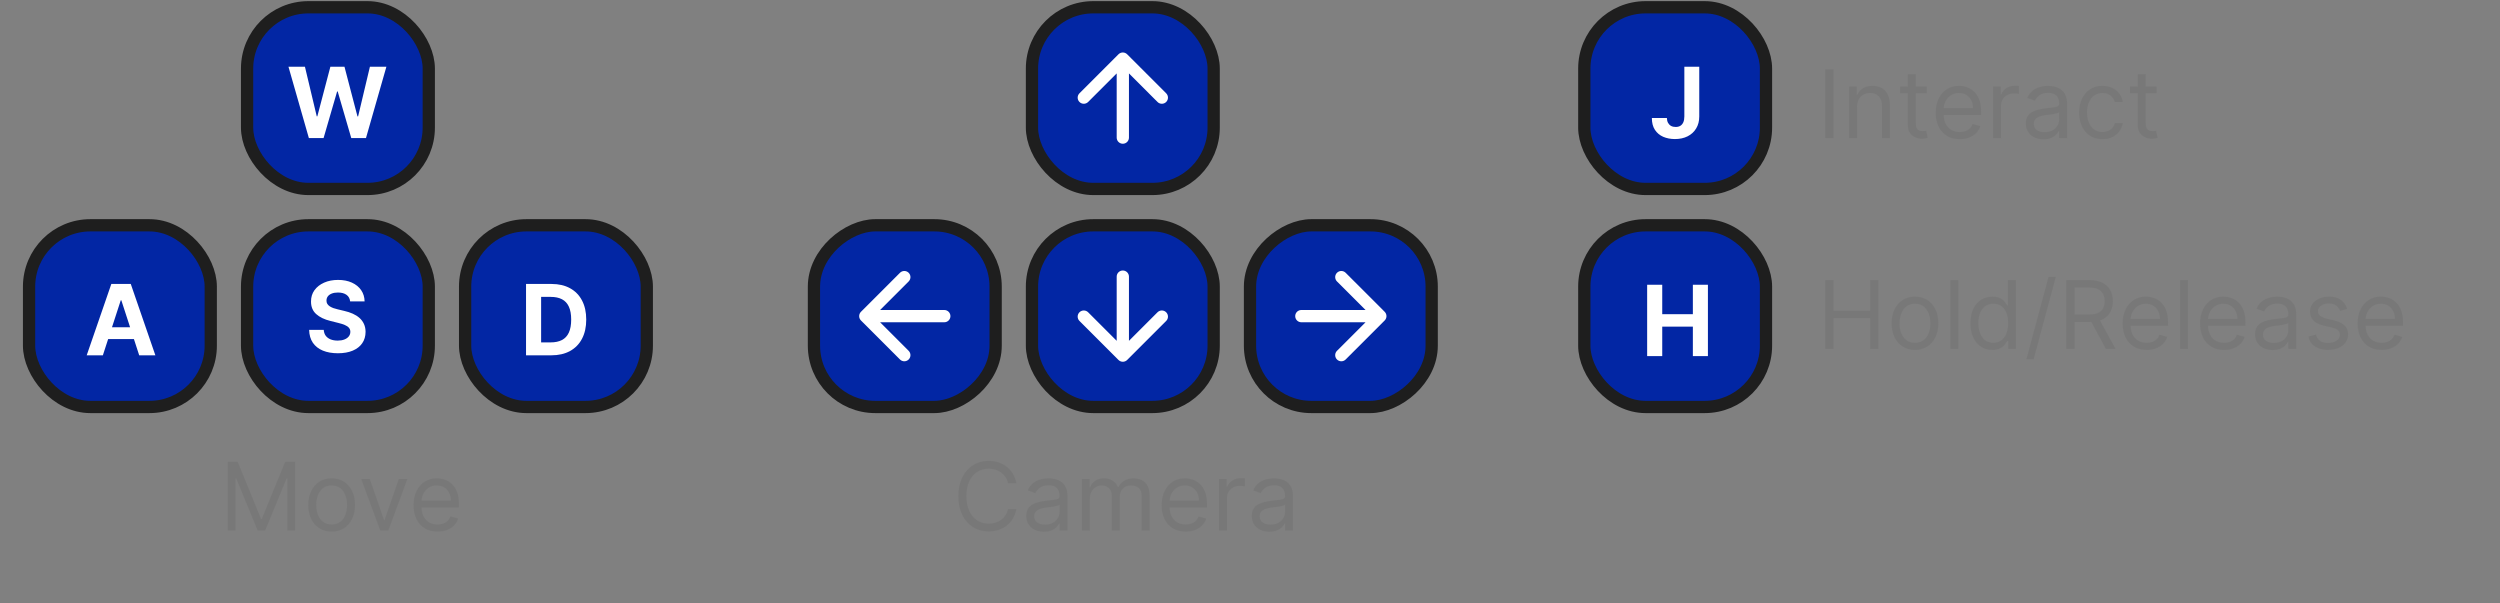 <svg width="344" height="83" viewBox="0 0 344 83" fill="none" xmlns="http://www.w3.org/2000/svg">
<rect x="0" y="0" width="344" height="83" fill="#808080" stroke="none"/>
<g id="action-legend">
<g id="interact-legend">
<g id="Group 11">
<path id="Hold/Release" d="M251.145 48V38.545H252.29V42.756H257.331V38.545H258.476V48H257.331V43.771H252.29V48H251.145ZM263.501 48.148C262.861 48.148 262.299 47.995 261.816 47.691C261.336 47.386 260.96 46.96 260.689 46.412C260.422 45.864 260.288 45.224 260.288 44.492C260.288 43.753 260.422 43.108 260.689 42.557C260.96 42.006 261.336 41.578 261.816 41.274C262.299 40.969 262.861 40.817 263.501 40.817C264.141 40.817 264.701 40.969 265.181 41.274C265.664 41.578 266.04 42.006 266.308 42.557C266.579 43.108 266.714 43.753 266.714 44.492C266.714 45.224 266.579 45.864 266.308 46.412C266.04 46.96 265.664 47.386 265.181 47.691C264.701 47.995 264.141 48.148 263.501 48.148ZM263.501 47.169C263.987 47.169 264.387 47.044 264.701 46.795C265.015 46.546 265.247 46.218 265.398 45.812C265.549 45.406 265.624 44.965 265.624 44.492C265.624 44.017 265.549 43.576 265.398 43.166C265.247 42.757 265.015 42.426 264.701 42.174C264.387 41.922 263.987 41.795 263.501 41.795C263.015 41.795 262.615 41.922 262.301 42.174C261.987 42.426 261.754 42.757 261.604 43.166C261.453 43.576 261.377 44.017 261.377 44.492C261.377 44.965 261.453 45.406 261.604 45.812C261.754 46.218 261.987 46.546 262.301 46.795C262.615 47.044 263.015 47.169 263.501 47.169ZM269.467 38.545V48H268.377V38.545H269.467ZM274.14 48.148C273.549 48.148 273.027 47.998 272.575 47.7C272.122 47.398 271.768 46.974 271.513 46.426C271.257 45.875 271.13 45.224 271.13 44.473C271.13 43.728 271.257 43.082 271.513 42.534C271.768 41.986 272.124 41.563 272.579 41.265C273.035 40.966 273.561 40.817 274.158 40.817C274.62 40.817 274.984 40.894 275.252 41.048C275.523 41.198 275.729 41.371 275.871 41.565C276.015 41.755 276.128 41.912 276.208 42.035H276.3V38.545H277.39V48H276.337V46.91H276.208C276.128 47.04 276.014 47.203 275.866 47.4C275.718 47.594 275.508 47.768 275.234 47.922C274.96 48.072 274.595 48.148 274.14 48.148ZM274.287 47.169C274.724 47.169 275.094 47.055 275.395 46.827C275.697 46.597 275.926 46.278 276.083 45.872C276.24 45.462 276.319 44.99 276.319 44.455C276.319 43.925 276.242 43.462 276.088 43.065C275.934 42.665 275.706 42.354 275.404 42.133C275.103 41.908 274.73 41.795 274.287 41.795C273.826 41.795 273.441 41.914 273.133 42.151C272.828 42.385 272.599 42.703 272.445 43.106C272.295 43.507 272.219 43.956 272.219 44.455C272.219 44.959 272.296 45.418 272.45 45.83C272.607 46.24 272.838 46.566 273.142 46.809C273.45 47.049 273.832 47.169 274.287 47.169ZM282.879 38.102L279.832 49.422H278.835L281.881 38.102H282.879ZM284.318 48V38.545H287.512C288.251 38.545 288.857 38.672 289.331 38.924C289.805 39.173 290.156 39.517 290.384 39.953C290.612 40.391 290.725 40.888 290.725 41.445C290.725 42.002 290.612 42.496 290.384 42.926C290.156 43.357 289.807 43.696 289.336 43.942C288.865 44.185 288.263 44.307 287.531 44.307H284.946V43.273H287.494C287.999 43.273 288.405 43.199 288.713 43.051C289.023 42.903 289.248 42.694 289.387 42.423C289.528 42.149 289.599 41.823 289.599 41.445C289.599 41.066 289.528 40.735 289.387 40.452C289.245 40.169 289.019 39.95 288.708 39.797C288.397 39.64 287.986 39.561 287.475 39.561H285.463V48H284.318ZM288.768 43.753L291.095 48H289.765L287.475 43.753H288.768ZM295.382 48.148C294.699 48.148 294.11 47.997 293.614 47.695C293.122 47.391 292.742 46.966 292.474 46.421C292.209 45.873 292.077 45.236 292.077 44.51C292.077 43.784 292.209 43.144 292.474 42.59C292.742 42.032 293.114 41.599 293.591 41.288C294.071 40.974 294.631 40.817 295.271 40.817C295.641 40.817 296.006 40.878 296.366 41.001C296.726 41.124 297.053 41.325 297.349 41.602C297.644 41.876 297.88 42.239 298.055 42.691C298.231 43.144 298.318 43.7 298.318 44.362V44.824H292.852V43.882H297.21C297.21 43.482 297.13 43.125 296.97 42.811C296.813 42.497 296.589 42.249 296.296 42.068C296.007 41.886 295.665 41.795 295.271 41.795C294.838 41.795 294.462 41.903 294.145 42.119C293.831 42.331 293.59 42.608 293.42 42.95C293.251 43.291 293.166 43.657 293.166 44.048V44.676C293.166 45.212 293.259 45.666 293.443 46.038C293.631 46.407 293.891 46.689 294.224 46.883C294.556 47.074 294.942 47.169 295.382 47.169C295.669 47.169 295.927 47.129 296.158 47.049C296.392 46.966 296.593 46.843 296.763 46.68C296.932 46.514 297.063 46.307 297.155 46.061L298.208 46.356C298.097 46.714 297.911 47.028 297.649 47.298C297.387 47.566 297.064 47.775 296.68 47.926C296.295 48.074 295.862 48.148 295.382 48.148ZM301.065 38.545V48H299.976V38.545H301.065ZM306.034 48.148C305.35 48.148 304.761 47.997 304.266 47.695C303.773 47.391 303.393 46.966 303.125 46.421C302.861 45.873 302.728 45.236 302.728 44.51C302.728 43.784 302.861 43.144 303.125 42.59C303.393 42.032 303.765 41.599 304.242 41.288C304.723 40.974 305.283 40.817 305.923 40.817C306.292 40.817 306.657 40.878 307.017 41.001C307.377 41.124 307.705 41.325 308 41.602C308.296 41.876 308.531 42.239 308.707 42.691C308.882 43.144 308.97 43.7 308.97 44.362V44.824H303.504V43.882H307.862C307.862 43.482 307.782 43.125 307.622 42.811C307.465 42.497 307.24 42.249 306.948 42.068C306.658 41.886 306.317 41.795 305.923 41.795C305.489 41.795 305.113 41.903 304.796 42.119C304.483 42.331 304.241 42.608 304.072 42.95C303.902 43.291 303.818 43.657 303.818 44.048V44.676C303.818 45.212 303.91 45.666 304.095 46.038C304.282 46.407 304.543 46.689 304.875 46.883C305.207 47.074 305.594 47.169 306.034 47.169C306.32 47.169 306.578 47.129 306.809 47.049C307.043 46.966 307.245 46.843 307.414 46.68C307.583 46.514 307.714 46.307 307.806 46.061L308.859 46.356C308.748 46.714 308.562 47.028 308.3 47.298C308.039 47.566 307.716 47.775 307.331 47.926C306.946 48.074 306.514 48.148 306.034 48.148ZM312.714 48.166C312.264 48.166 311.857 48.082 311.49 47.912C311.124 47.74 310.833 47.492 310.618 47.169C310.402 46.843 310.295 46.449 310.295 45.987C310.295 45.581 310.375 45.252 310.535 44.999C310.695 44.744 310.909 44.544 311.176 44.399C311.444 44.255 311.74 44.147 312.063 44.076C312.389 44.002 312.717 43.944 313.046 43.901C313.477 43.845 313.826 43.804 314.094 43.776C314.365 43.745 314.562 43.694 314.685 43.624C314.811 43.553 314.874 43.43 314.874 43.254V43.217C314.874 42.762 314.75 42.408 314.5 42.156C314.254 41.903 313.88 41.777 313.378 41.777C312.858 41.777 312.451 41.891 312.155 42.119C311.86 42.346 311.652 42.59 311.532 42.848L310.498 42.479C310.682 42.048 310.929 41.712 311.236 41.472C311.547 41.229 311.886 41.06 312.252 40.965C312.621 40.866 312.985 40.817 313.342 40.817C313.569 40.817 313.831 40.844 314.126 40.9C314.425 40.952 314.713 41.061 314.99 41.228C315.27 41.394 315.502 41.645 315.687 41.98C315.871 42.316 315.964 42.765 315.964 43.328V48H314.874V47.04H314.819C314.745 47.194 314.622 47.358 314.449 47.534C314.277 47.709 314.048 47.858 313.762 47.981C313.475 48.105 313.126 48.166 312.714 48.166ZM312.88 47.188C313.311 47.188 313.674 47.103 313.969 46.934C314.268 46.764 314.493 46.546 314.643 46.278C314.797 46.01 314.874 45.729 314.874 45.433V44.436C314.828 44.492 314.726 44.542 314.57 44.588C314.416 44.632 314.237 44.67 314.034 44.704C313.834 44.735 313.639 44.762 313.448 44.787C313.26 44.809 313.108 44.827 312.991 44.842C312.708 44.879 312.443 44.939 312.197 45.022C311.954 45.102 311.757 45.224 311.606 45.387C311.458 45.547 311.384 45.766 311.384 46.043C311.384 46.421 311.524 46.707 311.804 46.901C312.087 47.092 312.446 47.188 312.88 47.188ZM322.975 42.497L321.996 42.774C321.935 42.611 321.844 42.453 321.724 42.299C321.607 42.142 321.447 42.012 321.244 41.911C321.041 41.809 320.781 41.758 320.464 41.758C320.03 41.758 319.668 41.858 319.379 42.059C319.093 42.256 318.949 42.506 318.949 42.811C318.949 43.082 319.048 43.296 319.245 43.453C319.442 43.61 319.75 43.74 320.168 43.845L321.221 44.104C321.855 44.258 322.327 44.493 322.638 44.81C322.949 45.124 323.104 45.529 323.104 46.024C323.104 46.43 322.987 46.794 322.753 47.114C322.523 47.434 322.199 47.686 321.784 47.871C321.368 48.055 320.885 48.148 320.334 48.148C319.611 48.148 319.012 47.991 318.539 47.677C318.065 47.363 317.765 46.904 317.638 46.301L318.672 46.043C318.771 46.424 318.957 46.711 319.231 46.901C319.508 47.092 319.87 47.188 320.316 47.188C320.824 47.188 321.227 47.08 321.525 46.864C321.827 46.646 321.978 46.384 321.978 46.08C321.978 45.833 321.892 45.627 321.719 45.461C321.547 45.292 321.282 45.166 320.925 45.082L319.743 44.805C319.094 44.651 318.617 44.413 318.312 44.09C318.011 43.764 317.86 43.356 317.86 42.867C317.86 42.466 317.972 42.112 318.197 41.805C318.425 41.497 318.734 41.255 319.125 41.08C319.519 40.904 319.965 40.817 320.464 40.817C321.165 40.817 321.716 40.971 322.116 41.278C322.519 41.586 322.806 41.992 322.975 42.497ZM327.717 48.148C327.034 48.148 326.445 47.997 325.949 47.695C325.457 47.391 325.077 46.966 324.809 46.421C324.544 45.873 324.412 45.236 324.412 44.51C324.412 43.784 324.544 43.144 324.809 42.59C325.077 42.032 325.449 41.599 325.926 41.288C326.406 40.974 326.966 40.817 327.606 40.817C327.976 40.817 328.34 40.878 328.701 41.001C329.061 41.124 329.388 41.325 329.684 41.602C329.979 41.876 330.215 42.239 330.39 42.691C330.566 43.144 330.653 43.7 330.653 44.362V44.824H325.187V43.882H329.545C329.545 43.482 329.465 43.125 329.305 42.811C329.148 42.497 328.924 42.249 328.631 42.068C328.342 41.886 328 41.795 327.606 41.795C327.172 41.795 326.797 41.903 326.48 42.119C326.166 42.331 325.925 42.608 325.755 42.95C325.586 43.291 325.501 43.657 325.501 44.048V44.676C325.501 45.212 325.594 45.666 325.778 46.038C325.966 46.407 326.226 46.689 326.559 46.883C326.891 47.074 327.277 47.169 327.717 47.169C328.003 47.169 328.262 47.129 328.493 47.049C328.727 46.966 328.928 46.843 329.098 46.68C329.267 46.514 329.398 46.307 329.49 46.061L330.543 46.356C330.432 46.714 330.246 47.028 329.984 47.298C329.722 47.566 329.399 47.775 329.014 47.926C328.63 48.074 328.197 48.148 327.717 48.148Z" fill="#787878"/>
<g id="hold-button">
<rect id="Rectangle 5" x="218" y="31" width="25" height="25" rx="8.438" fill="#0226A4" stroke="#1E1E1E" stroke-width="1.688"/>
<path id="H" d="M226.648 49V39.182H228.724V43.233H232.938V39.182H235.009V49H232.938V44.944H228.724V49H226.648Z" fill="white"/>
</g>
</g>
<g id="Group 12">
<path id="Interact" d="M252.29 9.545V19H251.145V9.545H252.29ZM255.527 14.734V19H254.438V11.909H255.49V13.017H255.582C255.749 12.657 256.001 12.368 256.34 12.149C256.678 11.928 257.115 11.817 257.651 11.817C258.131 11.817 258.551 11.915 258.911 12.112C259.271 12.306 259.551 12.602 259.751 12.999C259.951 13.393 260.051 13.891 260.051 14.494V19H258.962V14.568C258.962 14.011 258.817 13.577 258.528 13.266C258.238 12.952 257.841 12.796 257.337 12.796C256.989 12.796 256.678 12.871 256.404 13.022C256.133 13.172 255.919 13.393 255.763 13.682C255.606 13.971 255.527 14.322 255.527 14.734ZM265.126 11.909V12.832H261.451V11.909H265.126ZM262.522 10.21H263.612V16.969C263.612 17.276 263.656 17.507 263.746 17.661C263.838 17.812 263.955 17.914 264.096 17.966C264.241 18.015 264.393 18.04 264.553 18.04C264.673 18.04 264.772 18.034 264.849 18.021C264.926 18.006 264.987 17.994 265.034 17.984L265.255 18.963C265.181 18.991 265.078 19.018 264.946 19.046C264.814 19.077 264.646 19.092 264.443 19.092C264.135 19.092 263.833 19.026 263.538 18.894C263.245 18.762 263.002 18.56 262.808 18.289C262.618 18.018 262.522 17.677 262.522 17.264V10.21ZM269.662 19.148C268.978 19.148 268.389 18.997 267.893 18.695C267.401 18.391 267.021 17.966 266.753 17.421C266.489 16.873 266.356 16.236 266.356 15.51C266.356 14.784 266.489 14.143 266.753 13.589C267.021 13.032 267.393 12.598 267.87 12.288C268.35 11.974 268.911 11.817 269.551 11.817C269.92 11.817 270.285 11.878 270.645 12.001C271.005 12.124 271.333 12.325 271.628 12.602C271.924 12.876 272.159 13.239 272.335 13.691C272.51 14.143 272.598 14.7 272.598 15.362V15.824H267.132V14.882H271.49C271.49 14.482 271.41 14.125 271.25 13.811C271.093 13.497 270.868 13.249 270.576 13.068C270.286 12.886 269.945 12.796 269.551 12.796C269.117 12.796 268.741 12.903 268.424 13.119C268.11 13.331 267.869 13.608 267.7 13.95C267.53 14.291 267.446 14.657 267.446 15.048V15.676C267.446 16.212 267.538 16.666 267.723 17.038C267.91 17.407 268.17 17.689 268.503 17.883C268.835 18.074 269.221 18.169 269.662 18.169C269.948 18.169 270.206 18.129 270.437 18.049C270.671 17.966 270.873 17.843 271.042 17.68C271.211 17.514 271.342 17.307 271.434 17.061L272.487 17.357C272.376 17.713 272.19 18.027 271.928 18.298C271.667 18.566 271.344 18.775 270.959 18.926C270.574 19.074 270.142 19.148 269.662 19.148ZM274.255 19V11.909H275.308V12.98H275.381C275.511 12.629 275.745 12.345 276.083 12.126C276.422 11.908 276.803 11.798 277.228 11.798C277.308 11.798 277.408 11.8 277.528 11.803C277.648 11.806 277.739 11.811 277.8 11.817V12.925C277.763 12.915 277.679 12.902 277.547 12.883C277.417 12.862 277.28 12.851 277.136 12.851C276.791 12.851 276.483 12.923 276.212 13.068C275.945 13.209 275.732 13.406 275.575 13.659C275.421 13.908 275.344 14.193 275.344 14.513V19H274.255ZM281.179 19.166C280.729 19.166 280.321 19.082 279.955 18.912C279.589 18.74 279.298 18.492 279.083 18.169C278.867 17.843 278.759 17.449 278.759 16.987C278.759 16.581 278.84 16.252 279 15.999C279.16 15.744 279.373 15.544 279.641 15.399C279.909 15.255 280.204 15.147 280.528 15.076C280.854 15.002 281.182 14.944 281.511 14.901C281.942 14.845 282.291 14.804 282.559 14.776C282.83 14.745 283.027 14.694 283.15 14.624C283.276 14.553 283.339 14.43 283.339 14.254V14.217C283.339 13.762 283.214 13.408 282.965 13.155C282.719 12.903 282.345 12.777 281.843 12.777C281.323 12.777 280.915 12.891 280.62 13.119C280.324 13.346 280.117 13.589 279.997 13.848L278.963 13.479C279.147 13.048 279.393 12.712 279.701 12.472C280.012 12.229 280.351 12.06 280.717 11.964C281.086 11.866 281.449 11.817 281.806 11.817C282.034 11.817 282.296 11.845 282.591 11.9C282.89 11.952 283.177 12.061 283.454 12.228C283.735 12.394 283.967 12.645 284.152 12.98C284.336 13.316 284.429 13.765 284.429 14.328V19H283.339V18.04H283.284C283.21 18.194 283.087 18.358 282.914 18.534C282.742 18.709 282.513 18.858 282.226 18.982C281.94 19.105 281.591 19.166 281.179 19.166ZM281.345 18.188C281.776 18.188 282.139 18.103 282.434 17.934C282.733 17.764 282.957 17.546 283.108 17.278C283.262 17.01 283.339 16.729 283.339 16.433V15.436C283.293 15.492 283.191 15.542 283.034 15.588C282.88 15.632 282.702 15.67 282.499 15.704C282.299 15.735 282.103 15.762 281.913 15.787C281.725 15.809 281.572 15.827 281.456 15.842C281.172 15.879 280.908 15.939 280.661 16.022C280.418 16.102 280.221 16.224 280.071 16.387C279.923 16.547 279.849 16.766 279.849 17.043C279.849 17.421 279.989 17.707 280.269 17.901C280.552 18.092 280.911 18.188 281.345 18.188ZM289.298 19.148C288.633 19.148 288.061 18.991 287.58 18.677C287.1 18.363 286.731 17.93 286.472 17.38C286.214 16.829 286.085 16.199 286.085 15.492C286.085 14.771 286.217 14.136 286.482 13.585C286.749 13.031 287.122 12.598 287.599 12.288C288.079 11.974 288.639 11.817 289.279 11.817C289.778 11.817 290.227 11.909 290.627 12.094C291.027 12.278 291.355 12.537 291.611 12.869C291.866 13.202 292.025 13.589 292.086 14.033H290.997C290.914 13.71 290.729 13.423 290.443 13.174C290.16 12.922 289.778 12.796 289.298 12.796C288.873 12.796 288.501 12.906 288.181 13.128C287.864 13.346 287.616 13.656 287.437 14.056C287.262 14.453 287.174 14.919 287.174 15.454C287.174 16.002 287.26 16.479 287.433 16.886C287.608 17.292 287.854 17.607 288.171 17.832C288.491 18.057 288.867 18.169 289.298 18.169C289.581 18.169 289.838 18.12 290.069 18.021C290.3 17.923 290.495 17.781 290.655 17.597C290.815 17.412 290.929 17.19 290.997 16.932H292.086C292.025 17.35 291.872 17.727 291.629 18.063C291.389 18.395 291.07 18.66 290.673 18.857C290.28 19.051 289.821 19.148 289.298 19.148ZM296.763 11.909V12.832H293.088V11.909H296.763ZM294.159 10.21H295.248V16.969C295.248 17.276 295.293 17.507 295.382 17.661C295.475 17.812 295.592 17.914 295.733 17.966C295.878 18.015 296.03 18.04 296.19 18.04C296.31 18.04 296.409 18.034 296.486 18.021C296.563 18.006 296.624 17.994 296.67 17.984L296.892 18.963C296.818 18.991 296.715 19.018 296.583 19.046C296.45 19.077 296.282 19.092 296.079 19.092C295.772 19.092 295.47 19.026 295.175 18.894C294.882 18.762 294.639 18.56 294.445 18.289C294.254 18.018 294.159 17.677 294.159 17.264V10.21Z" fill="#787878"/>
<g id="interact-button">
<rect id="Rectangle 5_2" x="218" y="1" width="25" height="25" rx="8.438" fill="#0226A4" stroke="#1E1E1E" stroke-width="1.688"/>
<path id="J" d="M231.766 9.182H233.818V16.028C233.818 16.66 233.675 17.21 233.391 17.677C233.11 18.143 232.718 18.503 232.216 18.756C231.715 19.008 231.131 19.134 230.467 19.134C229.875 19.134 229.338 19.03 228.856 18.823C228.376 18.612 227.996 18.292 227.715 17.864C227.434 17.432 227.295 16.891 227.298 16.239H229.364C229.37 16.497 229.423 16.72 229.522 16.905C229.624 17.087 229.763 17.228 229.939 17.327C230.118 17.423 230.329 17.471 230.572 17.471C230.828 17.471 231.043 17.416 231.219 17.308C231.398 17.196 231.534 17.033 231.627 16.819C231.719 16.605 231.766 16.341 231.766 16.028V9.182Z" fill="white"/>
</g>
</g>
</g>
<g id="move-legend">
<g id="W Button">
<rect id="Rectangle 5_3" x="34" y="1" width="25" height="25" rx="8.438" fill="#0226A4" stroke="#1E1E1E" stroke-width="1.688"/>
<path id="W" d="M42.501 19L39.692 9.182H41.959L43.584 16.004H43.666L45.459 9.182H47.4L49.189 16.018H49.275L50.9 9.182H53.168L50.358 19H48.335L46.466 12.581H46.389L44.524 19H42.501Z" fill="white"/>
</g>
<g id="A Button">
<rect id="Rectangle 5_4" x="4" y="31" width="25" height="25" rx="8.438" fill="#0226A4" stroke="#1E1E1E" stroke-width="1.688"/>
<path id="A" d="M14.154 48.891H11.93L15.319 39.073H17.994L21.379 48.891H19.154L16.695 41.317H16.618L14.154 48.891ZM14.015 45.032H19.27V46.653H14.015V45.032Z" fill="white"/>
</g>
<g id="S Button">
<rect id="Rectangle 5_5" x="34" y="31" width="25" height="25" rx="8.438" fill="#0226A4" stroke="#1E1E1E" stroke-width="1.688"/>
<path id="S" d="M48.179 41.474C48.141 41.087 47.977 40.787 47.686 40.573C47.395 40.359 47 40.252 46.502 40.252C46.163 40.252 45.877 40.3 45.644 40.396C45.41 40.488 45.231 40.618 45.106 40.784C44.985 40.95 44.924 41.139 44.924 41.35C44.918 41.525 44.955 41.679 45.035 41.81C45.118 41.941 45.231 42.054 45.375 42.15C45.519 42.243 45.685 42.324 45.874 42.395C46.062 42.462 46.264 42.519 46.478 42.567L47.36 42.778C47.788 42.874 48.181 43.002 48.539 43.162C48.897 43.322 49.207 43.518 49.469 43.751C49.731 43.985 49.934 44.26 50.078 44.576C50.225 44.892 50.3 45.255 50.303 45.664C50.3 46.265 50.147 46.786 49.843 47.227C49.543 47.665 49.108 48.005 48.539 48.248C47.973 48.488 47.291 48.608 46.492 48.608C45.699 48.608 45.009 48.486 44.421 48.243C43.836 48.001 43.379 47.641 43.05 47.165C42.724 46.685 42.553 46.093 42.537 45.386H44.546C44.568 45.715 44.662 45.99 44.828 46.211C44.998 46.428 45.223 46.593 45.504 46.705C45.789 46.813 46.11 46.867 46.468 46.867C46.82 46.867 47.125 46.816 47.384 46.714C47.646 46.612 47.849 46.47 47.992 46.288C48.136 46.105 48.208 45.896 48.208 45.659C48.208 45.439 48.143 45.254 48.012 45.103C47.884 44.953 47.695 44.825 47.446 44.72C47.2 44.614 46.898 44.519 46.54 44.432L45.471 44.164C44.643 43.962 43.989 43.648 43.51 43.219C43.031 42.791 42.793 42.214 42.796 41.489C42.793 40.894 42.951 40.375 43.27 39.931C43.593 39.486 44.036 39.14 44.598 38.89C45.161 38.641 45.8 38.516 46.516 38.516C47.245 38.516 47.881 38.641 48.424 38.89C48.971 39.14 49.396 39.486 49.699 39.931C50.003 40.375 50.159 40.889 50.169 41.474H48.179Z" fill="white"/>
</g>
<g id="D Button">
<rect id="Rectangle 5_6" x="64" y="31" width="25" height="25" rx="8.438" fill="#0226A4" stroke="#1E1E1E" stroke-width="1.688"/>
<path id="D" d="M75.862 48.891H72.382V39.073H75.891C76.879 39.073 77.729 39.27 78.442 39.663C79.154 40.053 79.703 40.614 80.086 41.346C80.473 42.077 80.666 42.953 80.666 43.973C80.666 44.995 80.473 45.874 80.086 46.609C79.703 47.344 79.151 47.908 78.432 48.302C77.716 48.695 76.86 48.891 75.862 48.891ZM74.458 47.113H75.776C76.39 47.113 76.906 47.004 77.325 46.787C77.746 46.566 78.063 46.226 78.274 45.766C78.488 45.302 78.595 44.705 78.595 43.973C78.595 43.247 78.488 42.654 78.274 42.194C78.063 41.734 77.748 41.395 77.329 41.178C76.911 40.96 76.395 40.852 75.781 40.852H74.458V47.113Z" fill="white"/>
</g>
<path id="Move" d="M31.336 63.545H32.703L35.916 71.394H36.027L39.24 63.545H40.606V73H39.535V65.817H39.443L36.488 73H35.454L32.5 65.817H32.407V73H31.336V63.545ZM45.635 73.148C44.995 73.148 44.433 72.995 43.95 72.691C43.469 72.386 43.094 71.96 42.823 71.412C42.556 70.864 42.422 70.224 42.422 69.492C42.422 68.753 42.556 68.108 42.823 67.557C43.094 67.006 43.469 66.579 43.95 66.274C44.433 65.969 44.995 65.817 45.635 65.817C46.275 65.817 46.835 65.969 47.315 66.274C47.798 66.579 48.174 67.006 48.441 67.557C48.712 68.108 48.848 68.753 48.848 69.492C48.848 70.224 48.712 70.864 48.441 71.412C48.174 71.96 47.798 72.386 47.315 72.691C46.835 72.995 46.275 73.148 45.635 73.148ZM45.635 72.169C46.121 72.169 46.521 72.044 46.835 71.795C47.149 71.546 47.381 71.218 47.532 70.812C47.683 70.406 47.758 69.965 47.758 69.492C47.758 69.017 47.683 68.576 47.532 68.166C47.381 67.757 47.149 67.426 46.835 67.174C46.521 66.922 46.121 66.796 45.635 66.796C45.148 66.796 44.748 66.922 44.434 67.174C44.12 67.426 43.888 67.757 43.737 68.166C43.587 68.576 43.511 69.017 43.511 69.492C43.511 69.965 43.587 70.406 43.737 70.812C43.888 71.218 44.12 71.546 44.434 71.795C44.748 72.044 45.148 72.169 45.635 72.169ZM56.055 65.909L53.433 73H52.325L49.703 65.909H50.885L52.842 71.56H52.916L54.873 65.909H56.055ZM60.212 73.148C59.529 73.148 58.94 72.997 58.444 72.695C57.952 72.391 57.572 71.966 57.304 71.421C57.039 70.873 56.907 70.236 56.907 69.51C56.907 68.784 57.039 68.144 57.304 67.59C57.572 67.032 57.944 66.599 58.421 66.288C58.901 65.974 59.461 65.817 60.102 65.817C60.471 65.817 60.836 65.878 61.196 66.001C61.556 66.124 61.883 66.325 62.179 66.602C62.474 66.876 62.71 67.239 62.885 67.691C63.061 68.144 63.148 68.701 63.148 69.362V69.824H57.682V68.882H62.041C62.041 68.482 61.961 68.125 61.8 67.811C61.644 67.497 61.419 67.249 61.126 67.068C60.837 66.886 60.495 66.796 60.102 66.796C59.668 66.796 59.292 66.903 58.975 67.119C58.661 67.331 58.42 67.608 58.25 67.95C58.081 68.291 57.996 68.657 57.996 69.048V69.676C57.996 70.212 58.089 70.666 58.273 71.038C58.461 71.407 58.721 71.689 59.054 71.883C59.386 72.074 59.772 72.169 60.212 72.169C60.499 72.169 60.757 72.129 60.988 72.049C61.222 71.966 61.423 71.843 61.593 71.68C61.762 71.513 61.893 71.307 61.985 71.061L63.038 71.356C62.927 71.713 62.741 72.028 62.479 72.298C62.217 72.566 61.894 72.775 61.51 72.926C61.125 73.074 60.693 73.148 60.212 73.148Z" fill="#787878"/>
</g>
<g id="camera-legend">
<g id="Arrow Button">
<rect id="Rectangle 5_7" x="142" y="1" width="25" height="25" rx="8.438" fill="#0226A4" stroke="#1E1E1E" stroke-width="1.688"/>
<path id="Arrow 1" d="M153.656 18.935C153.656 19.401 154.034 19.779 154.5 19.779C154.966 19.779 155.344 19.401 155.344 18.935L153.656 18.935ZM155.097 7.469C154.767 7.139 154.233 7.139 153.903 7.469L148.534 12.838C148.204 13.168 148.204 13.702 148.534 14.031C148.863 14.361 149.398 14.361 149.727 14.031L154.5 9.258L159.273 14.031C159.602 14.361 160.137 14.361 160.466 14.031C160.796 13.702 160.796 13.168 160.466 12.838L155.097 7.469ZM155.344 18.935L155.344 8.065L153.656 8.065L153.656 18.935L155.344 18.935Z" fill="white"/>
</g>
<g id="Arrow Button_2">
<rect id="Rectangle 5_8" x="167" y="56" width="25" height="25" rx="8.438" transform="rotate(-180 167 56)" fill="#0226A4" stroke="#1E1E1E" stroke-width="1.688"/>
<path id="Arrow 1_2" d="M155.344 38.065C155.344 37.599 154.966 37.221 154.5 37.221C154.034 37.221 153.656 37.599 153.656 38.065L155.344 38.065ZM153.903 49.531C154.233 49.861 154.767 49.861 155.097 49.531L160.466 44.162C160.796 43.832 160.796 43.298 160.466 42.969C160.137 42.639 159.602 42.639 159.273 42.969L154.5 47.742L149.727 42.969C149.398 42.639 148.863 42.639 148.534 42.969C148.204 43.298 148.204 43.832 148.534 44.162L153.903 49.531ZM153.656 38.065L153.656 48.935L155.344 48.935L155.344 38.065L153.656 38.065Z" fill="white"/>
</g>
<g id="Arrow Button_3">
<rect id="Rectangle 5_9" x="197" y="31" width="25" height="25" rx="8.438" transform="rotate(90 197 31)" fill="#0226A4" stroke="#1E1E1E" stroke-width="1.688"/>
<path id="Arrow 1_3" d="M179.065 42.656C178.599 42.656 178.221 43.034 178.221 43.5C178.221 43.966 178.599 44.344 179.065 44.344L179.065 42.656ZM190.531 44.097C190.861 43.767 190.861 43.233 190.531 42.903L185.162 37.534C184.832 37.204 184.298 37.204 183.969 37.534C183.639 37.863 183.639 38.398 183.969 38.727L188.742 43.5L183.969 48.273C183.639 48.602 183.639 49.137 183.969 49.466C184.298 49.796 184.832 49.796 185.162 49.466L190.531 44.097ZM179.065 44.344L189.935 44.344L189.935 42.656L179.065 42.656L179.065 44.344Z" fill="white"/>
</g>
<g id="Arrow Button_4">
<rect id="Rectangle 5_10" x="112" y="56" width="25" height="25" rx="8.438" transform="rotate(-90 112 56)" fill="#0226A4" stroke="#1E1E1E" stroke-width="1.688"/>
<path id="Arrow 1_4" d="M129.935 44.344C130.401 44.344 130.779 43.966 130.779 43.5C130.779 43.034 130.401 42.656 129.935 42.656L129.935 44.344ZM118.469 42.903C118.139 43.233 118.139 43.767 118.469 44.097L123.838 49.466C124.168 49.796 124.702 49.796 125.031 49.466C125.361 49.137 125.361 48.602 125.031 48.273L120.258 43.5L125.031 38.727C125.361 38.398 125.361 37.863 125.031 37.534C124.702 37.204 124.168 37.204 123.838 37.534L118.469 42.903ZM129.935 42.656L119.065 42.656L119.065 44.344L129.935 44.344L129.935 42.656Z" fill="white"/>
</g>
<path id="Camera" d="M139.848 66.5H138.703C138.635 66.171 138.516 65.881 138.347 65.632C138.181 65.383 137.978 65.174 137.738 65.004C137.501 64.832 137.238 64.703 136.948 64.617C136.659 64.53 136.358 64.487 136.044 64.487C135.471 64.487 134.953 64.632 134.488 64.921C134.026 65.21 133.658 65.637 133.384 66.2C133.114 66.763 132.978 67.454 132.978 68.273C132.978 69.091 133.114 69.782 133.384 70.346C133.658 70.909 134.026 71.335 134.488 71.624C134.953 71.914 135.471 72.058 136.044 72.058C136.358 72.058 136.659 72.015 136.948 71.929C137.238 71.843 137.501 71.715 137.738 71.546C137.978 71.374 138.181 71.163 138.347 70.913C138.516 70.661 138.635 70.372 138.703 70.046H139.848C139.761 70.529 139.604 70.961 139.377 71.343C139.149 71.724 138.866 72.049 138.527 72.317C138.189 72.581 137.809 72.783 137.387 72.921C136.968 73.06 136.521 73.129 136.044 73.129C135.237 73.129 134.52 72.932 133.892 72.538C133.264 72.144 132.771 71.584 132.41 70.858C132.05 70.132 131.87 69.27 131.87 68.273C131.87 67.276 132.05 66.414 132.41 65.688C132.771 64.961 133.264 64.401 133.892 64.007C134.52 63.613 135.237 63.416 136.044 63.416C136.521 63.416 136.968 63.485 137.387 63.624C137.809 63.762 138.189 63.966 138.527 64.233C138.866 64.498 139.149 64.821 139.377 65.203C139.604 65.581 139.761 66.014 139.848 66.5ZM143.637 73.166C143.187 73.166 142.779 73.082 142.413 72.912C142.047 72.74 141.756 72.492 141.541 72.169C141.325 71.843 141.218 71.449 141.218 70.987C141.218 70.581 141.298 70.252 141.458 69.999C141.618 69.744 141.831 69.544 142.099 69.399C142.367 69.254 142.662 69.147 142.986 69.076C143.312 69.002 143.64 68.944 143.969 68.901C144.4 68.845 144.749 68.804 145.017 68.776C145.288 68.745 145.485 68.694 145.608 68.624C145.734 68.553 145.797 68.43 145.797 68.254V68.217C145.797 67.762 145.672 67.408 145.423 67.156C145.177 66.903 144.803 66.777 144.301 66.777C143.781 66.777 143.373 66.891 143.078 67.119C142.782 67.346 142.575 67.59 142.455 67.848L141.421 67.479C141.605 67.048 141.852 66.712 142.159 66.472C142.47 66.229 142.809 66.06 143.175 65.965C143.544 65.866 143.907 65.817 144.264 65.817C144.492 65.817 144.754 65.844 145.049 65.9C145.348 65.952 145.635 66.061 145.912 66.228C146.193 66.394 146.425 66.645 146.61 66.98C146.794 67.316 146.887 67.765 146.887 68.328V73H145.797V72.04H145.742C145.668 72.194 145.545 72.358 145.372 72.534C145.2 72.709 144.971 72.858 144.684 72.981C144.398 73.105 144.049 73.166 143.637 73.166ZM143.803 72.188C144.234 72.188 144.597 72.103 144.892 71.934C145.191 71.764 145.415 71.546 145.566 71.278C145.72 71.01 145.797 70.729 145.797 70.433V69.436C145.751 69.492 145.649 69.542 145.492 69.588C145.338 69.632 145.16 69.67 144.957 69.704C144.757 69.735 144.561 69.762 144.371 69.787C144.183 69.808 144.03 69.827 143.914 69.842C143.63 69.879 143.366 69.939 143.119 70.022C142.876 70.102 142.679 70.224 142.529 70.387C142.381 70.547 142.307 70.766 142.307 71.043C142.307 71.421 142.447 71.707 142.727 71.901C143.01 72.092 143.369 72.188 143.803 72.188ZM148.875 73V65.909H149.928V67.017H150.02C150.168 66.638 150.406 66.345 150.736 66.135C151.065 65.923 151.46 65.817 151.922 65.817C152.39 65.817 152.779 65.923 153.09 66.135C153.404 66.345 153.649 66.638 153.824 67.017H153.898C154.079 66.651 154.352 66.36 154.715 66.144C155.078 65.926 155.514 65.817 156.021 65.817C156.655 65.817 157.174 66.015 157.577 66.412C157.98 66.806 158.182 67.42 158.182 68.254V73H157.092V68.254C157.092 67.731 156.949 67.357 156.663 67.132C156.377 66.908 156.04 66.796 155.652 66.796C155.153 66.796 154.767 66.946 154.493 67.248C154.219 67.546 154.082 67.925 154.082 68.383V73H152.975V68.144C152.975 67.74 152.844 67.416 152.582 67.169C152.321 66.92 151.984 66.796 151.571 66.796C151.288 66.796 151.023 66.871 150.777 67.022C150.534 67.172 150.337 67.382 150.186 67.65C150.038 67.914 149.965 68.22 149.965 68.568V73H148.875ZM163.147 73.148C162.464 73.148 161.874 72.997 161.379 72.695C160.886 72.391 160.506 71.966 160.239 71.421C159.974 70.873 159.842 70.236 159.842 69.51C159.842 68.784 159.974 68.144 160.239 67.59C160.506 67.032 160.879 66.599 161.356 66.288C161.836 65.974 162.396 65.817 163.036 65.817C163.405 65.817 163.77 65.878 164.13 66.001C164.49 66.124 164.818 66.325 165.114 66.602C165.409 66.876 165.644 67.239 165.82 67.691C165.995 68.144 166.083 68.701 166.083 69.362V69.824H160.617V68.882H164.975C164.975 68.482 164.895 68.125 164.735 67.811C164.578 67.497 164.353 67.249 164.061 67.068C163.772 66.886 163.43 66.796 163.036 66.796C162.602 66.796 162.227 66.903 161.91 67.119C161.596 67.331 161.354 67.608 161.185 67.95C161.016 68.291 160.931 68.657 160.931 69.048V69.676C160.931 70.212 161.023 70.666 161.208 71.038C161.396 71.407 161.656 71.689 161.988 71.883C162.321 72.074 162.707 72.169 163.147 72.169C163.433 72.169 163.692 72.129 163.922 72.049C164.156 71.966 164.358 71.843 164.527 71.68C164.697 71.513 164.827 71.307 164.92 71.061L165.972 71.356C165.861 71.713 165.675 72.028 165.414 72.298C165.152 72.566 164.829 72.775 164.444 72.926C164.059 73.074 163.627 73.148 163.147 73.148ZM167.74 73V65.909H168.793V66.98H168.867C168.996 66.629 169.23 66.345 169.568 66.126C169.907 65.908 170.289 65.798 170.713 65.798C170.793 65.798 170.893 65.8 171.013 65.803C171.133 65.806 171.224 65.811 171.286 65.817V66.925C171.249 66.915 171.164 66.902 171.032 66.883C170.903 66.862 170.766 66.851 170.621 66.851C170.276 66.851 169.969 66.923 169.698 67.068C169.43 67.209 169.218 67.406 169.061 67.659C168.907 67.908 168.83 68.193 168.83 68.513V73H167.74ZM174.664 73.166C174.215 73.166 173.807 73.082 173.441 72.912C173.074 72.74 172.783 72.492 172.568 72.169C172.353 71.843 172.245 71.449 172.245 70.987C172.245 70.581 172.325 70.252 172.485 69.999C172.645 69.744 172.859 69.544 173.127 69.399C173.394 69.254 173.69 69.147 174.013 69.076C174.339 69.002 174.667 68.944 174.996 68.901C175.427 68.845 175.776 68.804 176.044 68.776C176.315 68.745 176.512 68.694 176.635 68.624C176.761 68.553 176.824 68.43 176.824 68.254V68.217C176.824 67.762 176.7 67.408 176.45 67.156C176.204 66.903 175.83 66.777 175.329 66.777C174.809 66.777 174.401 66.891 174.105 67.119C173.81 67.346 173.602 67.59 173.482 67.848L172.448 67.479C172.633 67.048 172.879 66.712 173.187 66.472C173.497 66.229 173.836 66.06 174.202 65.965C174.572 65.866 174.935 65.817 175.292 65.817C175.519 65.817 175.781 65.844 176.077 65.9C176.375 65.952 176.663 66.061 176.94 66.228C177.22 66.394 177.452 66.645 177.637 66.98C177.822 67.316 177.914 67.765 177.914 68.328V73H176.824V72.04H176.769C176.695 72.194 176.572 72.358 176.4 72.534C176.227 72.709 175.998 72.858 175.712 72.981C175.426 73.105 175.076 73.166 174.664 73.166ZM174.83 72.188C175.261 72.188 175.624 72.103 175.92 71.934C176.218 71.764 176.443 71.546 176.594 71.278C176.747 71.01 176.824 70.729 176.824 70.433V69.436C176.778 69.492 176.677 69.542 176.52 69.588C176.366 69.632 176.187 69.67 175.984 69.704C175.784 69.735 175.589 69.762 175.398 69.787C175.21 69.808 175.058 69.827 174.941 69.842C174.658 69.879 174.393 69.939 174.147 70.022C173.904 70.102 173.707 70.224 173.556 70.387C173.408 70.547 173.334 70.766 173.334 71.043C173.334 71.421 173.474 71.707 173.754 71.901C174.038 72.092 174.396 72.188 174.83 72.188Z" fill="#787878"/>
</g>
</g>
</svg>
